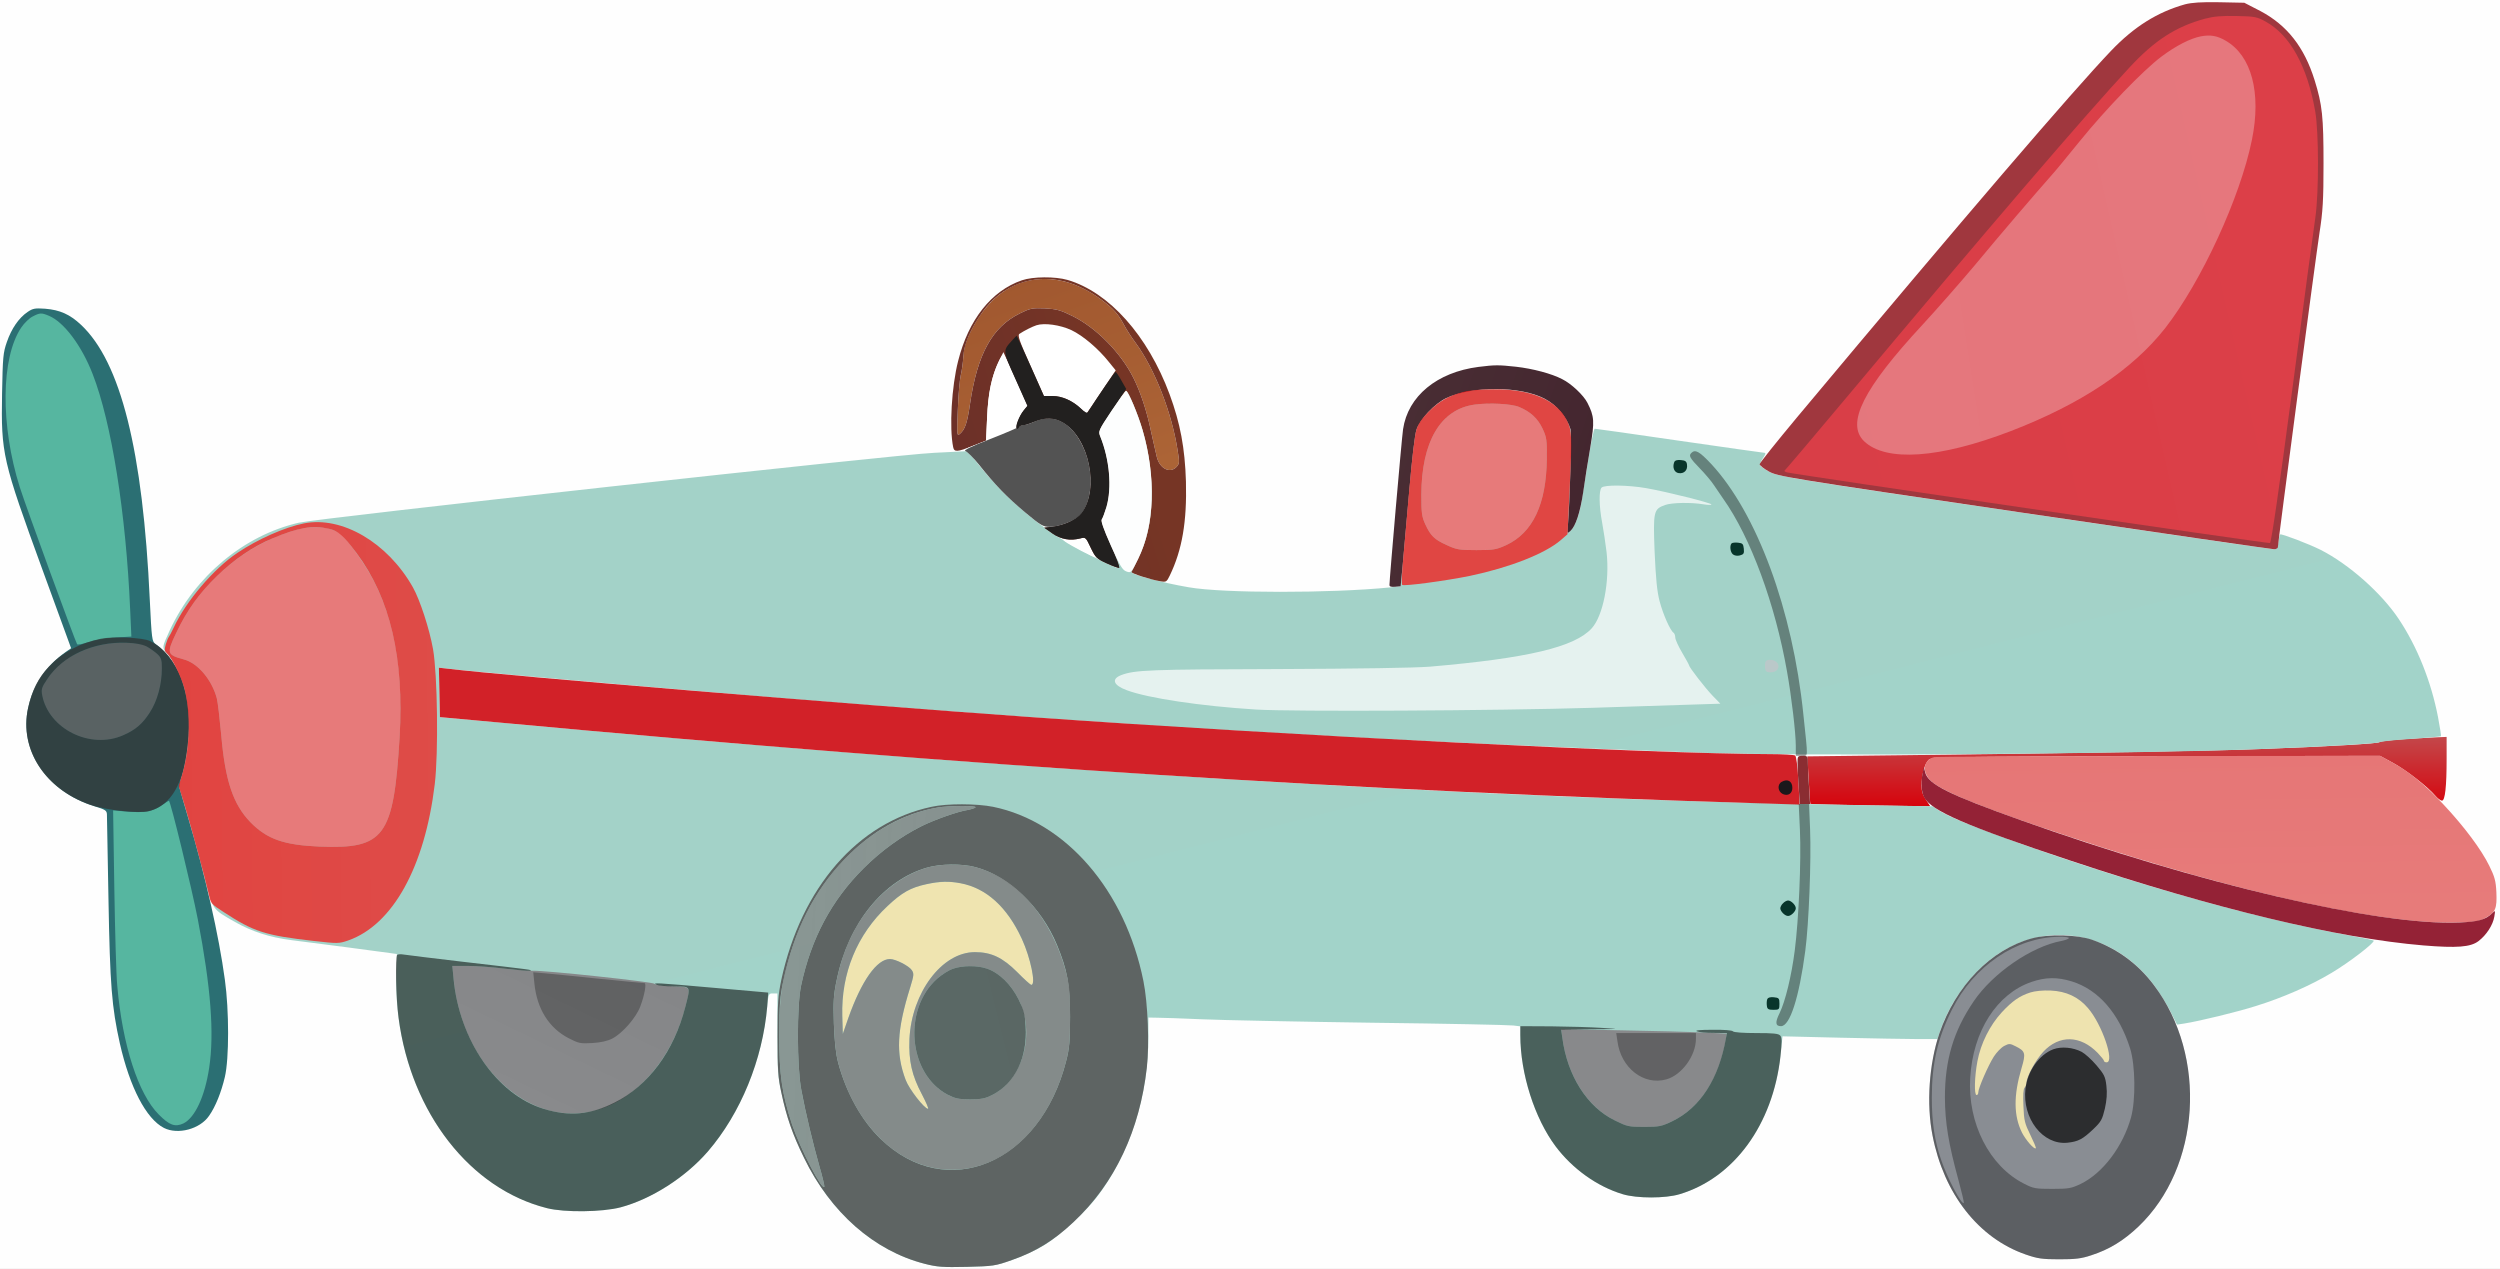 <?xml version="1.0" standalone="no"?>
<!DOCTYPE svg PUBLIC "-//W3C//DTD SVG 20010904//EN"
 "http://www.w3.org/TR/2001/REC-SVG-20010904/DTD/svg10.dtd">
<svg version="1.0" xmlns="http://www.w3.org/2000/svg"
 width="1452pt" height="737pt" viewBox="0 0 1452 737"
 preserveAspectRatio="xMidYMid meet">
<rect x="0" y="0" width="1452" height="737" fill="#808080" stroke="none"/>
<defs>
<linearGradient id="grad_0" x1="0%" y1="100%" x2="100%" y2="100%">
<stop offset="0%" style="stop-color:rgb(254, 254, 254); stop-opacity:1"/>
<stop offset="100%" style="stop-color:rgb(254, 254, 254); stop-opacity:1"/>
</linearGradient>
<linearGradient id="grad_1" x1="4%" y1="0%" x2="8%" y2="146%">
<stop offset="0%" style="stop-color:rgb(214, 3, 12); stop-opacity:1"/>
<stop offset="100%" style="stop-color:rgb(187, 101, 101); stop-opacity:1"/>
</linearGradient>
<linearGradient id="grad_2" x1="2%" y1="100%" x2="7%" y2="-13%">
<stop offset="0%" style="stop-color:rgb(230, 118, 118); stop-opacity:1"/>
<stop offset="100%" style="stop-color:rgb(231, 124, 123); stop-opacity:1"/>
</linearGradient>
<linearGradient id="grad_3" x1="4%" y1="83%" x2="61%" y2="-4%">
<stop offset="0%" style="stop-color:rgb(163, 210, 200); stop-opacity:1"/>
<stop offset="100%" style="stop-color:rgb(162, 211, 201); stop-opacity:1"/>
</linearGradient>
<linearGradient id="grad_4" x1="0%" y1="62%" x2="100%" y2="62%">
<stop offset="0%" style="stop-color:rgb(231, 122, 122); stop-opacity:1"/>
<stop offset="100%" style="stop-color:rgb(231, 122, 122); stop-opacity:1"/>
</linearGradient>
<linearGradient id="grad_5" x1="0%" y1="93%" x2="100%" y2="93%">
<stop offset="0%" style="stop-color:rgb(43, 111, 115); stop-opacity:1"/>
<stop offset="100%" style="stop-color:rgb(43, 111, 115); stop-opacity:1"/>
</linearGradient>
<linearGradient id="grad_6" x1="0%" y1="79%" x2="100%" y2="79%">
<stop offset="0%" style="stop-color:rgb(86, 182, 160); stop-opacity:1"/>
<stop offset="100%" style="stop-color:rgb(86, 182, 160); stop-opacity:1"/>
</linearGradient>
<linearGradient id="grad_7" x1="0%" y1="96%" x2="100%" y2="96%">
<stop offset="0%" style="stop-color:rgb(86, 182, 160); stop-opacity:1"/>
<stop offset="100%" style="stop-color:rgb(86, 182, 160); stop-opacity:1"/>
</linearGradient>
<linearGradient id="grad_8" x1="0%" y1="96%" x2="100%" y2="96%">
<stop offset="0%" style="stop-color:rgb(148, 34, 54); stop-opacity:1"/>
<stop offset="100%" style="stop-color:rgb(148, 34, 54); stop-opacity:1"/>
</linearGradient>
<linearGradient id="grad_9" x1="0%" y1="50%" x2="100%" y2="50%">
<stop offset="0%" style="stop-color:rgb(239, 228, 176); stop-opacity:1"/>
<stop offset="100%" style="stop-color:rgb(239, 228, 176); stop-opacity:1"/>
</linearGradient>
<linearGradient id="grad_10" x1="0%" y1="90%" x2="100%" y2="90%">
<stop offset="0%" style="stop-color:rgb(255, 255, 255); stop-opacity:1"/>
<stop offset="100%" style="stop-color:rgb(255, 255, 255); stop-opacity:1"/>
</linearGradient>
<linearGradient id="grad_11" x1="0%" y1="15%" x2="100%" y2="15%">
<stop offset="0%" style="stop-color:rgb(160, 55, 62); stop-opacity:1"/>
<stop offset="100%" style="stop-color:rgb(160, 55, 62); stop-opacity:1"/>
</linearGradient>
<linearGradient id="grad_12" x1="0%" y1="13%" x2="137%" y2="44%">
<stop offset="0%" style="stop-color:rgb(217, 62, 71); stop-opacity:1"/>
<stop offset="100%" style="stop-color:rgb(221, 63, 72); stop-opacity:1"/>
</linearGradient>
<linearGradient id="grad_13" x1="0%" y1="45%" x2="100%" y2="45%">
<stop offset="0%" style="stop-color:rgb(231, 122, 122); stop-opacity:1"/>
<stop offset="100%" style="stop-color:rgb(231, 122, 122); stop-opacity:1"/>
</linearGradient>
<linearGradient id="grad_14" x1="33%" y1="100%" x2="74%" y2="-3%">
<stop offset="0%" style="stop-color:rgb(161, 88, 47); stop-opacity:1"/>
<stop offset="100%" style="stop-color:rgb(172, 100, 54); stop-opacity:1"/>
</linearGradient>
<linearGradient id="grad_15" x1="0%" y1="85%" x2="100%" y2="85%">
<stop offset="0%" style="stop-color:rgb(186, 200, 201); stop-opacity:1"/>
<stop offset="100%" style="stop-color:rgb(186, 200, 201); stop-opacity:1"/>
</linearGradient>
<linearGradient id="grad_16" x1="0%" y1="100%" x2="100%" y2="100%">
<stop offset="0%" style="stop-color:rgb(210, 33, 40); stop-opacity:1"/>
<stop offset="100%" style="stop-color:rgb(210, 33, 40); stop-opacity:1"/>
</linearGradient>
<linearGradient id="grad_17" x1="0%" y1="75%" x2="100%" y2="75%">
<stop offset="0%" style="stop-color:rgb(27, 24, 27); stop-opacity:1"/>
<stop offset="100%" style="stop-color:rgb(27, 24, 27); stop-opacity:1"/>
</linearGradient>
<linearGradient id="grad_18" x1="87%" y1="24%" x2="-23%" y2="65%">
<stop offset="0%" style="stop-color:rgb(68, 38, 47); stop-opacity:1"/>
<stop offset="100%" style="stop-color:rgb(74, 47, 53); stop-opacity:1"/>
</linearGradient>
<linearGradient id="grad_19" x1="0%" y1="62%" x2="100%" y2="62%">
<stop offset="0%" style="stop-color:rgb(8, 53, 43); stop-opacity:1"/>
<stop offset="100%" style="stop-color:rgb(8, 53, 43); stop-opacity:1"/>
</linearGradient>
<linearGradient id="grad_20" x1="0%" y1="53%" x2="100%" y2="53%">
<stop offset="0%" style="stop-color:rgb(137, 141, 147); stop-opacity:1"/>
<stop offset="100%" style="stop-color:rgb(137, 141, 147); stop-opacity:1"/>
</linearGradient>
<linearGradient id="grad_21" x1="0%" y1="48%" x2="100%" y2="48%">
<stop offset="0%" style="stop-color:rgb(238, 227, 175); stop-opacity:1"/>
<stop offset="100%" style="stop-color:rgb(238, 227, 175); stop-opacity:1"/>
</linearGradient>
<linearGradient id="grad_22" x1="100%" y1="85%" x2="39%" y2="2%">
<stop offset="0%" style="stop-color:rgb(133, 134, 136); stop-opacity:1"/>
<stop offset="100%" style="stop-color:rgb(137, 138, 140); stop-opacity:1"/>
</linearGradient>
<linearGradient id="grad_23" x1="61%" y1="95%" x2="-50%" y2="51%">
<stop offset="0%" style="stop-color:rgb(118, 53, 37); stop-opacity:1"/>
<stop offset="100%" style="stop-color:rgb(102, 45, 42); stop-opacity:1"/>
</linearGradient>
<linearGradient id="grad_24" x1="0%" y1="88%" x2="100%" y2="88%">
<stop offset="0%" style="stop-color:rgb(255, 255, 255); stop-opacity:1"/>
<stop offset="100%" style="stop-color:rgb(255, 255, 255); stop-opacity:1"/>
</linearGradient>
<linearGradient id="grad_25" x1="0%" y1="100%" x2="100%" y2="100%">
<stop offset="0%" style="stop-color:rgb(136, 137, 139); stop-opacity:1"/>
<stop offset="100%" style="stop-color:rgb(136, 137, 139); stop-opacity:1"/>
</linearGradient>
<linearGradient id="grad_26" x1="0%" y1="100%" x2="100%" y2="100%">
<stop offset="0%" style="stop-color:rgb(138, 45, 50); stop-opacity:1"/>
<stop offset="100%" style="stop-color:rgb(138, 45, 50); stop-opacity:1"/>
</linearGradient>
<linearGradient id="grad_27" x1="0%" y1="43%" x2="100%" y2="43%">
<stop offset="0%" style="stop-color:rgb(255, 255, 255); stop-opacity:1"/>
<stop offset="100%" style="stop-color:rgb(255, 255, 255); stop-opacity:1"/>
</linearGradient>
<linearGradient id="grad_28" x1="0%" y1="85%" x2="100%" y2="85%">
<stop offset="0%" style="stop-color:rgb(8, 53, 43); stop-opacity:1"/>
<stop offset="100%" style="stop-color:rgb(8, 53, 43); stop-opacity:1"/>
</linearGradient>
<linearGradient id="grad_29" x1="0%" y1="85%" x2="100%" y2="85%">
<stop offset="0%" style="stop-color:rgb(8, 53, 43); stop-opacity:1"/>
<stop offset="100%" style="stop-color:rgb(8, 53, 43); stop-opacity:1"/>
</linearGradient>
<linearGradient id="grad_30" x1="0%" y1="85%" x2="100%" y2="85%">
<stop offset="0%" style="stop-color:rgb(8, 53, 43); stop-opacity:1"/>
<stop offset="100%" style="stop-color:rgb(8, 53, 43); stop-opacity:1"/>
</linearGradient>
<linearGradient id="grad_31" x1="55%" y1="100%" x2="-2%" y2="4%">
<stop offset="0%" style="stop-color:rgb(85, 85, 85); stop-opacity:0.874"/>
<stop offset="100%" style="stop-color:rgb(85, 85, 85); stop-opacity:0.875"/>
</linearGradient>
<linearGradient id="grad_32" x1="8%" y1="66%" x2="74%" y2="62%">
<stop offset="0%" style="stop-color:rgb(127, 127, 127); stop-opacity:0.722"/>
<stop offset="100%" style="stop-color:rgb(127, 127, 127); stop-opacity:0.764"/>
</linearGradient>
<linearGradient id="grad_33" x1="25%" y1="95%" x2="144%" y2="44%">
<stop offset="0%" style="stop-color:rgb(255, 0, 0); stop-opacity:0.665"/>
<stop offset="100%" style="stop-color:rgb(255, 0, 0); stop-opacity:0.669"/>
</linearGradient>
<linearGradient id="grad_34" x1="0%" y1="99%" x2="100%" y2="99%">
<stop offset="0%" style="stop-color:rgb(0, 0, 0); stop-opacity:0.548"/>
<stop offset="100%" style="stop-color:rgb(0, 0, 0); stop-opacity:0.548"/>
</linearGradient>
<linearGradient id="grad_35" x1="0%" y1="100%" x2="100%" y2="100%">
<stop offset="0%" style="stop-color:rgb(0, 0, 0); stop-opacity:0.541"/>
<stop offset="100%" style="stop-color:rgb(0, 0, 0); stop-opacity:0.541"/>
</linearGradient>
<linearGradient id="grad_36" x1="86%" y1="100%" x2="57%" y2="-17%">
<stop offset="0%" style="stop-color:rgb(255, 255, 255); stop-opacity:0.718"/>
<stop offset="100%" style="stop-color:rgb(255, 255, 255); stop-opacity:0.719"/>
</linearGradient>
<linearGradient id="grad_37" x1="0%" y1="2%" x2="100%" y2="2%">
<stop offset="0%" style="stop-color:rgb(0, 0, 0); stop-opacity:0.386"/>
<stop offset="100%" style="stop-color:rgb(0, 0, 0); stop-opacity:0.386"/>
</linearGradient>
<linearGradient id="grad_38" x1="95%" y1="76%" x2="-9%" y2="67%">
<stop offset="0%" style="stop-color:rgb(51, 51, 51); stop-opacity:0.752"/>
<stop offset="100%" style="stop-color:rgb(51, 51, 51); stop-opacity:0.753"/>
</linearGradient>
<linearGradient id="grad_39" x1="0%" y1="53%" x2="100%" y2="53%">
<stop offset="0%" style="stop-color:rgb(0, 0, 0); stop-opacity:0.327"/>
<stop offset="100%" style="stop-color:rgb(0, 0, 0); stop-opacity:0.327"/>
</linearGradient>
<linearGradient id="grad_40" x1="0%" y1="98%" x2="100%" y2="98%">
<stop offset="0%" style="stop-color:rgb(0, 0, 0); stop-opacity:0.382"/>
<stop offset="100%" style="stop-color:rgb(0, 0, 0); stop-opacity:0.382"/>
</linearGradient>
<linearGradient id="grad_41" x1="99%" y1="66%" x2="0%" y2="64%">
<stop offset="0%" style="stop-color:rgb(255, 0, 0); stop-opacity:0.64"/>
<stop offset="100%" style="stop-color:rgb(255, 0, 0); stop-opacity:0.676"/>
</linearGradient>
<linearGradient id="grad_42" x1="0%" y1="100%" x2="100%" y2="100%">
<stop offset="0%" style="stop-color:rgb(0, 0, 0); stop-opacity:0.275"/>
<stop offset="100%" style="stop-color:rgb(0, 0, 0); stop-opacity:0.275"/>
</linearGradient>
<linearGradient id="grad_43" x1="0%" y1="70%" x2="100%" y2="70%">
<stop offset="0%" style="stop-color:rgb(0, 0, 0); stop-opacity:0.673"/>
<stop offset="100%" style="stop-color:rgb(0, 0, 0); stop-opacity:0.673"/>
</linearGradient>
<linearGradient id="grad_44" x1="0%" y1="100%" x2="100%" y2="100%">
<stop offset="0%" style="stop-color:rgb(0, 0, 0); stop-opacity:0.283"/>
<stop offset="100%" style="stop-color:rgb(0, 0, 0); stop-opacity:0.283"/>
</linearGradient>
<linearGradient id="grad_45" x1="0%" y1="58%" x2="100%" y2="58%">
<stop offset="0%" style="stop-color:rgb(0, 0, 0); stop-opacity:0.68"/>
<stop offset="100%" style="stop-color:rgb(0, 0, 0); stop-opacity:0.68"/>
</linearGradient>
<linearGradient id="grad_46" x1="95%" y1="0%" x2="-99%" y2="18%">
<stop offset="0%" style="stop-color:rgb(31, 31, 31); stop-opacity:0.967"/>
<stop offset="100%" style="stop-color:rgb(31, 31, 31); stop-opacity:0.973"/>
</linearGradient>
<linearGradient id="grad_47" x1="0%" y1="53%" x2="100%" y2="53%">
<stop offset="0%" style="stop-color:rgb(255, 52, 44); stop-opacity:0.216"/>
<stop offset="100%" style="stop-color:rgb(255, 52, 44); stop-opacity:0.216"/>
</linearGradient>
<linearGradient id="grad_48" x1="50%" y1="100%" x2="349%" y2="24%">
<stop offset="0%" style="stop-color:rgb(255, 255, 255); stop-opacity:0.978"/>
<stop offset="100%" style="stop-color:rgb(255, 255, 255); stop-opacity:0.991"/>
</linearGradient>
<linearGradient id="grad_49" x1="24%" y1="93%" x2="159%" y2="61%">
<stop offset="0%" style="stop-color:rgb(127, 127, 127); stop-opacity:0.851"/>
<stop offset="100%" style="stop-color:rgb(127, 127, 127); stop-opacity:0.854"/>
</linearGradient>
<linearGradient id="grad_50" x1="97%" y1="94%" x2="-45%" y2="71%">
<stop offset="0%" style="stop-color:rgb(255, 255, 255); stop-opacity:0.29"/>
<stop offset="100%" style="stop-color:rgb(255, 255, 255); stop-opacity:0.294"/>
</linearGradient>
<linearGradient id="grad_51" x1="23%" y1="6%" x2="154%" y2="41%">
<stop offset="0%" style="stop-color:rgb(63, 63, 63); stop-opacity:0.726"/>
<stop offset="100%" style="stop-color:rgb(63, 63, 63); stop-opacity:0.729"/>
</linearGradient>
</defs>
<g transform="translate(0,737) scale(0.1,-0.1)"
fill="url(#grad_0)" stroke="none">
<g>
<path d="M0 3685 l0 -3685 7260 0 7260 0 0 3685 0 3685 -7260 0 -7260 0 0
-3685z"/>
</g>
</g>
<g transform="translate(0,737) scale(0.1,-0.1)"
fill="url(#grad_1)" stroke="none">
<g>
<path d="M13965 3077 c-77 -5 -142 -13 -145 -17 -6 -9 -285 -25 -680 -40 -267
-11 -986 -23 -2059 -36 l-584 -7 8 -136 c4 -75 8 -138 10 -140 2 -2 160 -6
350 -9 l346 -5 -25 38 c-18 26 -26 51 -26 82 0 62 19 129 42 150 19 17 81 18
1320 21 l1301 2 72 -39 c77 -41 206 -141 248 -191 14 -17 32 -30 40 -30 18 0
27 80 27 246 l0 124 -52 -2 c-29 -1 -116 -6 -193 -11z"/>
</g>
</g>
<g transform="translate(0,737) scale(0.1,-0.1)"
fill="url(#grad_2)" stroke="none">
<g>
<path d="M11235 2973 c-65 -16 -75 -87 -20 -139 66 -62 310 -160 820 -329 970
-322 1805 -506 2235 -493 108 3 131 7 166 27 58 32 67 54 63 148 -3 67 -10 91
-41 154 -46 94 -145 227 -263 353 -107 116 -203 195 -299 247 l-71 39 -1285
-1 c-707 -1 -1294 -4 -1305 -6z"/>
</g>
</g>
<g transform="translate(0,737) scale(0.1,-0.1)"
fill="url(#grad_3)" stroke="none">
<g>
<path d="M8500 5094 c-87 -23 -141 -54 -201 -114 -39 -39 -61 -70 -72 -105
-10 -31 -26 -168 -42 -355 -15 -168 -32 -361 -38 -430 l-12 -125 -65 -7 c-343
-34 -966 -34 -1165 1 -164 28 -340 76 -333 89 54 103 82 175 98 253 35 166 22
379 -34 571 -27 93 -84 228 -96 228 -4 0 -42 -53 -85 -117 -75 -113 -77 -118
-65 -148 54 -133 69 -297 36 -410 -10 -33 -22 -65 -27 -72 -7 -7 10 -55 50
-145 34 -75 55 -135 49 -137 -19 -7 -313 149 -404 214 -171 123 -340 288 -449
437 l-20 28 -200 -10 c-227 -10 -3571 -379 -3690 -406 -318 -73 -604 -312
-749 -625 -47 -102 -46 -100 -14 -137 97 -112 142 -315 118 -530 -6 -57 -20
-133 -31 -169 -12 -36 -19 -73 -16 -82 3 -9 25 -86 50 -171 26 -85 67 -236 92
-335 52 -204 44 -192 180 -270 99 -56 201 -89 325 -105 151 -19 542 -70 580
-76 l35 -5 -3 -112 c-20 -653 353 -1233 875 -1364 102 -26 322 -23 428 5 179
48 376 174 506 324 191 221 317 530 345 841 7 75 8 77 33 77 l26 0 0 -237 c0
-208 3 -251 23 -339 31 -145 65 -242 132 -379 154 -317 407 -540 700 -615 74
-19 105 -21 245 -18 153 4 165 5 263 40 56 19 139 57 183 84 97 58 247 197
319 294 187 253 289 575 290 918 l0 112 53 -1 c28 0 144 -4 257 -9 113 -5 556
-14 985 -20 429 -5 799 -13 823 -16 l42 -5 0 -52 c0 -223 83 -482 205 -645 99
-132 243 -234 390 -278 82 -25 248 -25 330 0 317 95 543 405 586 807 l12 110
336 -8 c185 -4 387 -8 450 -8 l114 0 17 50 c47 137 132 268 243 371 301 281
740 234 997 -107 32 -43 75 -113 96 -154 l38 -76 40 6 c90 14 315 69 418 102
158 49 319 120 439 192 103 61 255 178 245 188 -2 3 -74 18 -158 33 -523 96
-1224 292 -1893 530 -268 96 -405 151 -466 188 l-45 29 -435 7 c-2063 32
-4750 193 -7664 459 l-570 52 -3 144 -3 143 53 -6 c198 -23 1693 -153 2433
-211 1760 -137 3069 -212 4840 -277 574 -21 2508 -8 3270 22 383 15 669 32
675 39 3 4 83 13 179 19 96 7 176 14 178 16 2 2 -6 52 -17 111 -40 207 -120
407 -227 568 -100 151 -290 320 -456 404 -68 34 -228 95 -234 89 -3 -2 -7 -23
-10 -45 -5 -34 -9 -41 -28 -41 -12 0 -663 94 -1446 210 -1321 194 -1428 212
-1478 237 -29 16 -55 33 -58 40 -3 7 5 26 17 43 14 20 17 30 8 30 -7 0 -229
32 -494 70 -266 39 -487 70 -492 70 -5 0 -21 -78 -36 -172 -15 -95 -34 -210
-41 -255 -14 -81 -40 -148 -68 -171 -12 -11 -14 -6 -11 30 13 146 23 537 16
564 -16 52 -39 89 -81 127 -52 47 -87 64 -178 88 -94 23 -280 25 -363 3z"/>
</g>
</g>
<g transform="translate(0,737) scale(0.1,-0.1)"
fill="url(#grad_4)" stroke="none">
<g>
<path d="M1715 4291 c-173 -51 -319 -136 -454 -266 -105 -102 -175 -199 -238
-332 -56 -118 -54 -126 45 -153 80 -21 162 -117 191 -225 6 -22 17 -119 26
-215 23 -265 69 -402 170 -506 96 -98 194 -132 400 -141 379 -15 431 56 466
635 22 374 -26 666 -149 906 -47 92 -138 221 -188 268 -52 48 -162 60 -269 29z"/>
</g>
</g>
<g transform="translate(0,737) scale(0.1,-0.1)"
fill="url(#grad_5)" stroke="none">
<g>
<path d="M160 5558 c-51 -35 -93 -96 -120 -174 -22 -63 -24 -88 -28 -299 -6
-352 2 -386 235 -1025 l166 -455 -29 -20 c-121 -85 -191 -190 -221 -328 -53
-245 108 -483 383 -569 66 -20 74 -25 75 -48 0 -14 4 -236 9 -495 9 -500 19
-623 66 -835 58 -256 153 -438 256 -491 81 -41 209 -7 262 70 38 54 71 137 92
226 25 106 25 386 0 565 -35 258 -113 602 -213 940 -25 85 -47 162 -50 171 -3
9 4 46 16 82 11 36 25 112 31 169 30 267 -40 485 -187 588 -20 14 -22 27 -33
255 -40 869 -169 1383 -400 1599 -64 60 -122 86 -208 93 -59 4 -71 2 -102 -19z"/>
</g>
</g>
<g transform="translate(0,737) scale(0.1,-0.1)"
fill="url(#grad_6)" stroke="none">
<g>
<path d="M190 5532 c-19 -9 -50 -39 -67 -65 -118 -176 -121 -568 -8 -927 35
-111 325 -903 333 -912 4 -4 34 2 67 13 33 11 102 23 154 26 l94 6 -7 156
c-24 558 -108 1087 -218 1369 -64 165 -167 302 -254 338 -43 18 -52 18 -94 -4z"/>
</g>
</g>
<g transform="translate(0,737) scale(0.1,-0.1)"
fill="url(#grad_7)" stroke="none">
<g>
<path d="M941 2694 c-51 -36 -101 -46 -198 -38 l-86 7 7 -454 c4 -250 11 -503
17 -564 30 -345 122 -629 241 -748 62 -63 95 -74 143 -52 67 33 125 156 150
324 30 198 10 465 -66 861 -35 181 -159 690 -168 689 -3 0 -21 -12 -40 -25z"/>
</g>
</g>
<g transform="translate(0,737) scale(0.1,-0.1)"
fill="url(#grad_8)" stroke="none">
<g>
<path d="M11167 2881 c-11 -55 -8 -110 8 -141 41 -79 244 -167 855 -370 834
-278 1553 -450 2045 -491 195 -16 274 -10 320 25 47 36 84 94 92 142 6 37 6
38 -11 21 -40 -39 -79 -50 -194 -55 -467 -19 -1511 225 -2547 595 -416 148
-535 208 -553 275 l-8 33 -7 -34z"/>
</g>
</g>
<g transform="translate(0,737) scale(0.1,-0.1)"
fill="url(#grad_9)" stroke="none">
<g>
<path d="M5382 2235 c-93 -20 -143 -48 -227 -127 -177 -165 -270 -391 -263
-638 l3 -105 33 95 c76 214 165 340 241 340 32 0 111 -40 127 -65 13 -20 12
-30 -10 -101 -77 -248 -84 -382 -26 -536 20 -54 109 -168 130 -168 5 0 -11 37
-35 83 -59 111 -78 195 -73 322 13 270 189 505 380 505 95 0 161 -31 246 -116
40 -41 77 -74 82 -74 28 0 -4 156 -55 267 -121 262 -310 371 -553 318z"/>
</g>
</g>
<g transform="translate(0,737) scale(0.1,-0.1)"
fill="url(#grad_10)" stroke="none">
<g>
<path d="M6255 4239 c-16 -5 -43 -7 -60 -4 -28 6 -29 5 -11 -9 24 -20 176 -99
176 -92 0 17 -56 116 -65 115 -5 0 -23 -5 -40 -10z"/>
</g>
</g>
<g transform="translate(0,737) scale(0.1,-0.1)"
fill="url(#grad_11)" stroke="none">
<g>
<path d="M12691 7345 c-160 -45 -295 -129 -429 -269 -232 -244 -833 -944
-1825 -2130 -119 -143 -217 -265 -217 -272 0 -7 24 -26 53 -42 50 -29 100 -37
1482 -241 787 -116 1440 -211 1453 -211 12 0 22 6 22 13 0 24 219 1678 242
1827 19 121 23 187 23 400 0 272 -7 341 -52 485 -60 192 -160 319 -315 401
l-93 48 -145 3 c-105 2 -160 -2 -199 -12z"/>
</g>
</g>
<g transform="translate(0,737) scale(0.1,-0.1)"
fill="url(#grad_12)" stroke="none">
<g>
<path d="M12805 7261 c-168 -46 -291 -125 -438 -284 -253 -272 -821 -934
-1627 -1897 -200 -239 -369 -438 -374 -442 -5 -4 1 -9 15 -12 63 -15 2793
-414 2803 -410 8 3 54 322 131 902 65 493 125 940 133 992 20 141 20 490 -1
612 -46 263 -146 445 -289 523 -49 27 -62 30 -168 32 -88 2 -131 -2 -185 -16z"/>
</g>
</g>
<g transform="translate(0,737) scale(0.1,-0.1)"
fill="url(#grad_13)" stroke="none">
<g>
<path d="M8563 5020 c-197 -28 -307 -215 -308 -525 0 -105 3 -126 23 -170 31
-67 52 -88 125 -121 56 -26 72 -29 172 -29 100 0 116 3 173 29 155 72 233 238
236 501 1 110 -1 125 -25 176 -28 59 -69 97 -135 125 -43 19 -175 26 -261 14z"/>
</g>
</g>
<g transform="translate(0,737) scale(0.1,-0.1)"
fill="url(#grad_14)" stroke="none">
<g>
<path d="M5929 5727 c-124 -42 -227 -145 -300 -300 -21 -46 -32 -85 -34 -129
-2 -35 -9 -83 -15 -108 -6 -25 -14 -115 -17 -200 -6 -146 -5 -154 11 -141 31
26 44 64 60 176 43 290 129 446 290 525 59 29 71 32 144 29 68 -4 90 -9 164
-46 136 -68 278 -212 351 -358 41 -82 78 -193 102 -310 13 -60 29 -128 34
-150 17 -68 78 -97 115 -56 16 17 17 27 6 93 -34 222 -133 475 -246 629 -24
32 -54 79 -68 106 -32 60 -57 88 -126 140 -155 116 -321 151 -471 100z"/>
</g>
</g>
<g transform="translate(0,737) scale(0.1,-0.1)"
fill="url(#grad_15)" stroke="none">
<g>
<path d="M10254 3526 c-3 -8 -4 -25 -2 -38 2 -18 9 -23 32 -23 36 0 56 27 40
53 -14 22 -62 28 -70 8z"/>
</g>
</g>
<g transform="translate(0,737) scale(0.1,-0.1)"
fill="url(#grad_16)" stroke="none">
<g>
<path d="M2552 3349 l3 -144 350 -32 c2744 -254 5007 -399 7324 -469 l223 -7
-7 139 c-5 84 -12 142 -19 146 -6 4 -72 8 -146 8 -662 1 -2779 107 -4305 216
-1049 74 -3023 238 -3373 280 l-53 6 3 -143z"/>
</g>
</g>
<g transform="translate(0,737) scale(0.1,-0.1)"
fill="url(#grad_17)" stroke="none">
<g>
<path d="M10348 2829 c-27 -15 -23 -57 7 -71 30 -13 55 3 55 36 0 39 -28 55
-62 35z"/>
</g>
</g>
<g transform="translate(0,737) scale(0.1,-0.1)"
fill="url(#grad_18)" stroke="none">
<g>
<path d="M8587 5239 c-241 -31 -410 -170 -438 -362 -8 -54 -79 -870 -79 -905
0 -9 11 -12 33 -10 l32 3 12 125 c6 69 23 262 38 430 16 187 32 324 42 355 19
60 105 150 173 183 150 71 429 70 570 -3 72 -37 130 -106 152 -179 7 -27 -4
-418 -16 -564 -3 -41 -3 -42 14 -27 31 28 57 106 75 225 9 63 27 180 41 259
26 154 24 182 -16 261 -22 44 -94 112 -147 138 -61 32 -171 61 -268 72 -102
11 -122 11 -218 -1z"/>
</g>
</g>
<g transform="translate(0,737) scale(0.1,-0.1)"
fill="url(#grad_19)" stroke="none">
<g>
<path d="M10356 2124 c-9 -8 -16 -22 -16 -29 0 -18 27 -45 45 -45 18 0 45 27
45 45 0 18 -27 45 -45 45 -7 0 -21 -7 -29 -16z"/>
</g>
</g>
<g transform="translate(0,737) scale(0.1,-0.1)"
fill="url(#grad_20)" stroke="none">
<g>
<path d="M11802 1920 c-238 -64 -443 -275 -538 -552 -60 -176 -76 -410 -40
-592 66 -340 267 -597 541 -692 69 -24 96 -28 195 -28 94 0 128 4 185 23 106
34 190 86 276 168 360 344 401 988 89 1401 -93 124 -213 212 -357 263 -87 31
-255 35 -351 9z"/>
</g>
</g>
<g transform="translate(0,737) scale(0.1,-0.1)"
fill="url(#grad_21)" stroke="none">
<g>
<path d="M11793 1606 c-63 -20 -106 -50 -167 -116 -69 -75 -122 -181 -141
-283 -17 -90 -20 -197 -5 -197 6 0 10 7 10 16 0 24 57 155 90 207 16 25 43 53
60 62 29 15 34 15 67 -2 56 -28 60 -40 34 -127 -47 -159 -46 -277 3 -375 23
-44 71 -99 80 -90 3 2 -12 37 -32 78 -32 65 -37 83 -40 168 -3 62 -1 98 7 106
6 6 11 19 11 29 0 34 53 132 97 179 93 100 216 97 317 -7 20 -21 36 -41 36
-46 0 -4 7 -8 15 -8 49 0 -27 222 -108 315 -55 65 -127 98 -217 102 -45 2 -92
-3 -117 -11z"/>
</g>
</g>
<g transform="translate(0,737) scale(0.1,-0.1)"
fill="url(#grad_22)" stroke="none">
<g>
<path d="M2634 1688 c45 -483 402 -841 776 -778 260 44 488 288 570 611 32
123 36 117 -75 121 -53 1 -99 8 -103 14 -7 11 -637 79 -712 76 -25 -1 -99 5
-165 13 -66 8 -159 15 -208 15 l-90 0 7 -72z"/>
</g>
</g>
<g transform="translate(0,737) scale(0.1,-0.1)"
fill="url(#grad_23)" stroke="none">
<g>
<path d="M5935 5742 c-177 -61 -310 -229 -370 -468 -38 -148 -52 -389 -29
-501 6 -30 24 -29 115 8 l76 30 6 132 c6 144 29 253 71 334 l24 48 15 -35 c9
-19 40 -89 70 -156 l54 -121 -22 -27 c-26 -32 -50 -95 -40 -104 4 -4 10 -1 12
6 3 6 13 12 23 12 10 0 39 9 65 20 63 27 119 26 170 -5 151 -88 212 -384 108
-523 -29 -39 -97 -71 -168 -81 l-50 -6 47 -33 c50 -35 104 -44 163 -29 30 8
32 6 60 -54 28 -58 34 -64 93 -91 35 -16 68 -28 72 -26 5 2 -18 63 -51 136
-40 90 -57 138 -50 145 5 7 17 39 27 72 33 113 18 277 -36 410 -12 30 -10 35
65 148 43 64 81 117 85 117 12 0 69 -135 96 -228 56 -192 69 -405 34 -571 -16
-78 -40 -141 -98 -253 -4 -8 112 -45 167 -54 34 -6 37 -4 55 33 72 149 100
313 94 546 -6 195 -33 339 -95 507 -127 342 -352 593 -592 664 -73 21 -202 20
-266 -2z m248 -7 c73 -19 147 -56 217 -108 69 -52 94 -80 126 -140 14 -27 44
-74 68 -106 113 -154 212 -407 246 -629 11 -66 10 -76 -6 -93 -37 -41 -98 -12
-115 56 -5 22 -21 90 -34 150 -24 117 -61 228 -102 310 -73 146 -215 290 -351
358 -74 37 -96 42 -164 46 -73 3 -85 0 -144 -29 -161 -79 -247 -235 -290 -525
-16 -112 -29 -150 -60 -176 -16 -13 -17 -5 -11 141 3 85 11 175 17 200 6 25
13 73 15 108 4 74 42 162 111 259 112 157 295 225 477 178z"/>
</g>
</g>
<g transform="translate(0,737) scale(0.1,-0.1)"
fill="url(#grad_24)" stroke="none">
<g>
<path d="M6020 5481 c-25 -8 -72 -32 -99 -50 -12 -8 -1 -40 64 -185 l78 -176
49 0 c56 0 117 -27 165 -73 18 -17 34 -29 36 -26 2 2 41 59 85 126 l82 122
-39 48 c-61 77 -151 154 -219 186 -65 30 -156 43 -202 28z"/>
</g>
</g>
<g transform="translate(0,737) scale(0.1,-0.1)"
fill="url(#grad_25)" stroke="none">
<g>
<path d="M9074 1343 c29 -220 144 -401 304 -480 72 -36 81 -38 172 -38 88 0
101 3 165 34 160 78 269 247 309 477 l5 31 -137 6 c-75 4 -292 10 -481 13
l-344 7 7 -50z"/>
</g>
</g>
<g transform="translate(0,737) scale(0.1,-0.1)"
fill="url(#grad_26)" stroke="none">
<g>
<path d="M10440 2938 c0 -24 3 -87 7 -140 l6 -98 30 0 30 0 -6 98 c-4 53 -7
116 -7 140 0 40 -1 42 -30 42 -29 0 -30 -2 -30 -42z"/>
</g>
</g>
<g transform="translate(0,737) scale(0.1,-0.1)"
fill="url(#grad_27)" stroke="none">
<g>
<path d="M5797 5263 c-40 -91 -58 -176 -64 -320 l-6 -132 -70 -28 c-52 -20
-65 -29 -50 -33 11 -3 47 -39 80 -80 94 -118 159 -185 267 -276 91 -76 105
-84 143 -84 49 0 138 32 170 62 77 72 90 254 28 393 -67 152 -169 207 -290
155 -26 -11 -55 -20 -65 -20 -10 0 -20 -6 -23 -12 -2 -7 -8 -10 -12 -6 -10 9
14 72 40 104 l22 27 -65 146 c-35 80 -68 150 -72 154 -4 4 -19 -18 -33 -50z"/>
</g>
</g>
<g transform="translate(0,737) scale(0.1,-0.1)"
fill="url(#grad_28)" stroke="none">
<g>
<path d="M10057 4214 c-12 -13 -8 -51 8 -64 9 -7 25 -10 40 -6 22 6 26 11 23
39 -3 28 -7 32 -33 35 -17 2 -34 0 -38 -4z"/>
</g>
</g>
<g transform="translate(0,737) scale(0.1,-0.1)"
fill="url(#grad_29)" stroke="none">
<g>
<path d="M10264 1566 c-3 -8 -4 -25 -2 -38 2 -19 9 -23 38 -23 33 0 35 2 35
35 0 32 -3 35 -33 38 -21 2 -34 -2 -38 -12z"/>
</g>
</g>
<g transform="translate(0,737) scale(0.1,-0.1)"
fill="url(#grad_30)" stroke="none">
<g>
<path d="M9724 4686 c-12 -31 0 -61 27 -64 31 -4 52 18 47 50 -2 18 -10 24
-36 26 -21 2 -34 -2 -38 -12z"/>
</g>
</g>
<g transform="translate(0,737) scale(0.1,-0.1)"
fill="url(#grad_31)" stroke="none">
<g>
<path d="M5410 2684 c-428 -91 -756 -469 -872 -1004 -19 -92 -22 -133 -22
-330 0 -195 3 -239 22 -326 31 -145 65 -242 132 -379 154 -317 407 -540 700
-615 74 -19 105 -21 245 -18 153 4 165 5 263 40 136 47 245 114 358 221 240
226 383 529 425 897 15 135 6 374 -20 502 -106 527 -450 925 -873 1012 -94 19
-268 20 -358 0z m256 -3 c-3 -4 -23 -11 -44 -15 -59 -9 -189 -55 -267 -93
-122 -61 -237 -144 -341 -248 -185 -185 -302 -404 -361 -678 -25 -115 -25
-471 1 -607 23 -126 69 -317 106 -447 17 -57 29 -110 28 -115 -10 -30 -140
220 -187 359 -59 178 -76 294 -75 523 0 174 4 221 23 310 63 295 178 524 357
710 159 165 342 266 541 300 66 11 225 12 219 1z m-2 -347 c193 -50 384 -232
475 -452 60 -146 76 -230 76 -417 0 -143 -4 -184 -23 -258 -151 -595 -693
-823 -1077 -452 -111 107 -200 267 -247 443 -14 54 -21 121 -25 227 -4 128 -2
165 17 255 67 327 270 578 525 651 76 22 200 24 279 3z"/>
</g>
</g>
<g transform="translate(0,737) scale(0.1,-0.1)"
fill="url(#grad_32)" stroke="none">
<g>
<path d="M5447 2680 c-371 -63 -700 -376 -842 -803 -64 -193 -79 -288 -79
-517 -1 -229 16 -345 75 -523 47 -139 177 -389 187 -359 1 5 -11 58 -28 115
-37 130 -83 321 -106 447 -26 136 -26 492 -1 607 59 274 176 493 361 678 104
104 219 187 341 248 78 38 208 84 267 93 21 4 41 11 44 15 6 11 -153 10 -219
-1z"/>
</g>
</g>
<g transform="translate(0,737) scale(0.1,-0.1)"
fill="url(#grad_33)" stroke="none">
<g>
<path d="M8500 5094 c-87 -23 -141 -54 -201 -114 -39 -39 -61 -70 -72 -105
-10 -31 -26 -167 -42 -350 -14 -165 -31 -355 -37 -423 -6 -67 -8 -125 -4 -129
9 -9 249 23 392 52 233 49 437 129 529 208 l39 34 13 274 c14 294 13 330 -17
388 -60 119 -210 182 -429 180 -68 0 -139 -6 -171 -15z m324 -88 c66 -28 107
-66 135 -125 24 -51 26 -66 25 -176 -3 -263 -81 -429 -236 -501 -57 -26 -73
-29 -173 -29 -100 0 -116 3 -172 29 -73 33 -94 54 -125 121 -20 44 -23 65 -23
170 1 310 111 497 308 525 86 12 218 5 261 -14z"/>
</g>
</g>
<g transform="translate(0,737) scale(0.1,-0.1)"
fill="url(#grad_34)" stroke="none">
<g>
<path d="M2307 1824 c-12 -13 -8 -249 8 -366 73 -554 416 -993 862 -1105 102
-26 322 -23 428 5 179 48 376 174 506 324 191 222 319 535 345 843 l6 80 -318
28 c-339 30 -361 31 -329 17 11 -5 57 -9 103 -9 96 -1 94 3 62 -120 -65 -255
-214 -457 -411 -555 -141 -71 -264 -82 -412 -36 -273 85 -490 399 -523 758
l-7 72 89 0 c48 0 146 -7 216 -16 71 -8 136 -14 146 -12 19 5 15 5 -398 53
-168 20 -319 38 -335 41 -17 3 -34 2 -38 -2z"/>
</g>
</g>
<g transform="translate(0,737) scale(0.1,-0.1)"
fill="url(#grad_35)" stroke="none">
<g>
<path d="M8830 1358 c0 -224 83 -483 205 -646 99 -132 243 -234 390 -278 82
-25 248 -25 330 0 315 94 541 403 586 800 9 84 9 109 -1 121 -10 12 -38 15
-141 15 -74 0 -130 4 -134 10 -4 6 -53 10 -118 9 -72 0 -105 -3 -92 -9 11 -5
55 -9 97 -9 l78 -1 -6 -32 c-41 -233 -149 -401 -309 -479 -64 -31 -77 -34
-165 -34 -91 0 -100 2 -172 38 -160 78 -275 260 -304 479 l-7 48 174 2 c172 1
173 1 64 8 -60 4 -192 8 -292 9 l-183 1 0 -52z"/>
</g>
</g>
<g transform="translate(0,737) scale(0.1,-0.1)"
fill="url(#grad_36)" stroke="none">
<g>
<path d="M9302 4538 c-16 -16 -15 -107 3 -202 8 -44 20 -122 26 -173 19 -170
-20 -369 -86 -442 -99 -109 -370 -174 -940 -223 -90 -7 -406 -12 -890 -14
-738 -2 -823 -5 -903 -35 -59 -23 -46 -59 33 -88 123 -46 429 -92 750 -112
210 -13 1394 -7 1950 10 171 6 408 13 528 17 l219 7 -45 46 c-44 46 -137 166
-137 177 0 3 -18 36 -40 73 -22 37 -40 77 -40 88 0 12 -5 25 -10 28 -19 12
-61 107 -81 183 -15 57 -22 131 -29 287 -9 236 -6 248 61 272 39 14 151 16
222 4 26 -4 47 -5 47 -1 0 9 -265 75 -380 95 -104 18 -241 20 -258 3z"/>
</g>
</g>
<g transform="translate(0,737) scale(0.1,-0.1)"
fill="url(#grad_37)" stroke="none">
<g>
<path d="M10454 2548 c8 -177 -7 -518 -30 -698 -19 -149 -55 -296 -88 -364
-27 -54 -25 -76 8 -76 52 0 105 165 141 437 21 158 35 523 28 706 l-6 147 -30
0 -30 0 7 -152z"/>
</g>
</g>
<g transform="translate(0,737) scale(0.1,-0.1)"
fill="url(#grad_38)" stroke="none">
<g>
<path d="M585 3660 c-124 -26 -223 -79 -302 -163 -61 -64 -98 -138 -120 -240
-52 -239 98 -471 364 -562 89 -31 283 -51 339 -36 128 34 199 156 224 383 32
287 -53 523 -219 605 -40 20 -215 28 -286 13z m265 -44 c19 -10 47 -30 63 -44
23 -22 27 -33 27 -84 0 -92 -26 -189 -70 -256 -42 -66 -83 -101 -154 -132
-191 -85 -434 36 -471 233 -6 33 -3 45 29 92 90 137 269 219 461 212 52 -2 92
-10 115 -21z"/>
</g>
</g>
<g transform="translate(0,737) scale(0.1,-0.1)"
fill="url(#grad_39)" stroke="none">
<g>
<path d="M11802 1920 c-238 -64 -443 -275 -538 -552 -60 -176 -76 -410 -40
-592 66 -340 267 -597 541 -692 69 -24 96 -28 195 -28 94 0 128 4 185 23 106
34 190 86 276 168 360 344 401 988 89 1401 -93 124 -213 212 -357 263 -87 31
-255 35 -351 9z m214 1 c-3 -5 -23 -12 -43 -16 -174 -32 -399 -187 -510 -351
-117 -172 -167 -340 -167 -559 1 -145 20 -265 79 -480 19 -70 33 -130 31 -132
-13 -13 -97 147 -132 251 -38 111 -54 218 -54 361 0 198 34 346 117 511 126
253 372 420 621 423 35 1 61 -3 58 -8z m17 -251 c155 -48 274 -185 339 -390
30 -97 33 -298 5 -400 -47 -169 -164 -324 -292 -386 -55 -26 -69 -29 -165 -29
-97 0 -110 2 -164 30 -201 101 -329 352 -313 615 16 272 155 488 356 557 82
28 150 29 234 3z"/>
</g>
</g>
<g transform="translate(0,737) scale(0.1,-0.1)"
fill="url(#grad_40)" stroke="none">
<g>
<path d="M9823 4739 c-16 -16 -9 -29 52 -92 29 -30 65 -72 79 -94 14 -21 39
-58 56 -82 157 -222 300 -608 369 -1001 26 -145 51 -357 51 -432 l0 -58 34 0
c39 0 38 -26 10 240 -62 608 -270 1170 -536 1456 -68 72 -92 86 -115 63z"/>
</g>
</g>
<g transform="translate(0,737) scale(0.1,-0.1)"
fill="url(#grad_41)" stroke="none">
<g>
<path d="M1765 4330 c-111 -22 -271 -93 -386 -171 -137 -91 -299 -281 -370
-434 -13 -27 -26 -52 -29 -55 -3 -3 -11 -22 -17 -42 -9 -32 -8 -39 7 -53 31
-28 89 -149 104 -216 34 -151 28 -337 -15 -484 l-21 -70 36 -117 c38 -126 117
-417 138 -510 12 -57 14 -58 88 -106 174 -114 241 -135 521 -167 142 -16 147
-16 202 3 258 91 444 426 502 907 22 182 16 637 -10 785 -21 118 -76 286 -117
359 -147 260 -412 415 -633 371z m145 -31 c54 -12 84 -39 160 -140 197 -264
278 -610 251 -1071 -35 -579 -87 -650 -466 -635 -206 9 -304 43 -400 141 -101
104 -147 241 -170 506 -9 96 -20 193 -26 215 -29 108 -111 204 -191 225 -99
27 -101 35 -45 153 63 133 133 230 238 332 100 97 208 170 319 217 152 64 236
79 330 57z"/>
</g>
</g>
<g transform="translate(0,737) scale(0.1,-0.1)"
fill="url(#grad_42)" stroke="none">
<g>
<path d="M3104 1656 c15 -145 84 -256 197 -315 60 -31 69 -33 139 -29 50 3 89
12 116 26 59 30 139 122 163 187 25 66 37 135 24 135 -5 0 -121 11 -259 25
-137 14 -280 29 -318 32 l-69 6 7 -67z"/>
</g>
</g>
<g transform="translate(0,737) scale(0.1,-0.1)"
fill="url(#grad_43)" stroke="none">
<g>
<path d="M6005 4920 c-22 -10 -50 -19 -62 -19 -12 -1 -23 -5 -25 -9 -1 -4 -77
-37 -167 -72 -112 -44 -158 -66 -144 -70 11 -3 47 -39 80 -80 94 -118 159
-185 267 -276 91 -76 105 -84 143 -84 49 0 138 32 170 62 77 72 90 254 28 393
-66 151 -174 209 -290 155z"/>
</g>
</g>
<g transform="translate(0,737) scale(0.1,-0.1)"
fill="url(#grad_44)" stroke="none">
<g>
<path d="M9394 1323 c20 -156 153 -259 284 -222 90 25 172 138 172 236 l0 33
-231 0 -232 0 7 -47z"/>
</g>
</g>
<g transform="translate(0,737) scale(0.1,-0.1)"
fill="url(#grad_45)" stroke="none">
<g>
<path d="M11926 1276 c-82 -31 -150 -126 -162 -229 -20 -172 100 -328 243
-314 64 7 89 20 152 80 44 42 51 55 66 118 11 49 14 90 9 132 -6 54 -13 67
-58 120 -28 33 -67 68 -86 78 -50 26 -117 32 -164 15z"/>
</g>
</g>
<g transform="translate(0,737) scale(0.1,-0.1)"
fill="url(#grad_46)" stroke="none">
<g>
<path d="M5883 5398 c-61 -67 -61 -60 15 -230 l69 -155 -22 -27 c-26 -32 -50
-95 -40 -104 4 -4 10 -1 12 6 3 6 13 12 23 12 10 0 39 9 65 20 63 27 119 26
170 -5 151 -88 212 -384 108 -523 -29 -39 -97 -71 -168 -81 l-50 -6 47 -33
c50 -35 104 -44 163 -29 30 8 32 6 60 -54 28 -58 34 -64 93 -91 35 -16 68 -28
72 -26 5 2 -18 63 -51 136 -40 90 -57 138 -50 145 5 7 17 39 27 72 33 113 18
277 -36 411 -13 29 -10 34 69 152 l82 123 -28 49 c-15 28 -31 50 -34 50 -5 0
-98 -136 -161 -234 -5 -7 -19 0 -40 21 -49 46 -110 73 -166 73 l-49 0 -78 175
c-43 96 -79 175 -80 175 -1 0 -11 -10 -22 -22z"/>
</g>
</g>
<g transform="translate(0,737) scale(0.1,-0.1)"
fill="url(#grad_47)" stroke="none">
<g>
<path d="M587 3624 c-138 -30 -248 -100 -313 -199 -32 -47 -35 -59 -29 -92 37
-197 280 -318 471 -233 71 31 112 66 154 132 44 67 70 164 70 256 0 51 -4 62
-27 84 -16 14 -44 34 -63 44 -47 24 -175 28 -263 8z"/>
</g>
</g>
<g transform="translate(0,737) scale(0.1,-0.1)"
fill="url(#grad_48)" stroke="none">
<g>
<path d="M6455 4983 c-75 -113 -77 -118 -65 -148 54 -133 69 -297 36 -410 -10
-33 -22 -65 -27 -71 -7 -8 11 -59 53 -153 53 -118 67 -142 90 -150 27 -10 28
-8 68 72 96 194 106 475 26 749 -27 93 -84 228 -96 228 -4 0 -42 -53 -85 -117z"/>
</g>
</g>
<g transform="translate(0,737) scale(0.1,-0.1)"
fill="url(#grad_49)" stroke="none">
<g>
<path d="M5385 2331 c-93 -27 -183 -80 -263 -155 -132 -126 -220 -292 -262
-496 -19 -90 -21 -127 -17 -255 4 -106 11 -173 25 -227 100 -375 362 -622 662
-622 303 0 566 250 662 631 19 74 23 115 23 258 0 145 -4 183 -23 258 -83 315
-285 548 -528 611 -79 21 -203 19 -279 -3z m194 -91 c149 -28 271 -138 356
-323 51 -111 83 -267 55 -267 -5 0 -42 33 -82 74 -85 85 -151 116 -246 116
-191 0 -367 -235 -380 -505 -5 -127 14 -211 73 -322 24 -46 40 -83 35 -83 -21
0 -110 114 -130 168 -58 154 -51 288 26 536 22 71 23 81 10 101 -16 25 -95 65
-127 65 -76 0 -165 -126 -241 -340 l-33 -95 -3 105 c-7 247 86 473 263 638 84
79 134 107 227 127 78 17 129 18 197 5z m154 -496 c70 -24 140 -92 183 -179
98 -198 27 -460 -150 -553 -43 -22 -64 -27 -131 -27 -67 0 -88 5 -131 27 -228
120 -262 493 -62 673 27 24 68 50 91 58 56 20 143 21 200 1z"/>
</g>
</g>
<g transform="translate(0,737) scale(0.1,-0.1)"
fill="url(#grad_50)" stroke="none">
<g>
<path d="M12783 7159 c-62 -12 -146 -55 -231 -119 -105 -79 -322 -304 -472
-489 -69 -85 -145 -178 -170 -205 -91 -103 -291 -336 -440 -516 -85 -101 -221
-256 -303 -345 -346 -373 -447 -575 -340 -678 127 -121 437 -100 851 59 408
157 708 357 898 599 210 270 435 758 503 1092 56 274 -2 491 -153 577 -50 29
-88 35 -143 25z"/>
</g>
</g>
<g transform="translate(0,737) scale(0.1,-0.1)"
fill="url(#grad_51)" stroke="none">
<g>
<path d="M5533 1743 c-23 -8 -64 -34 -91 -58 -200 -180 -166 -553 62 -673 43
-22 64 -27 131 -27 67 0 88 5 131 27 130 68 202 218 191 395 -4 71 -11 97 -41
158 -43 87 -113 155 -183 179 -57 20 -144 19 -200 -1z"/>
</g>
</g>
</svg>
